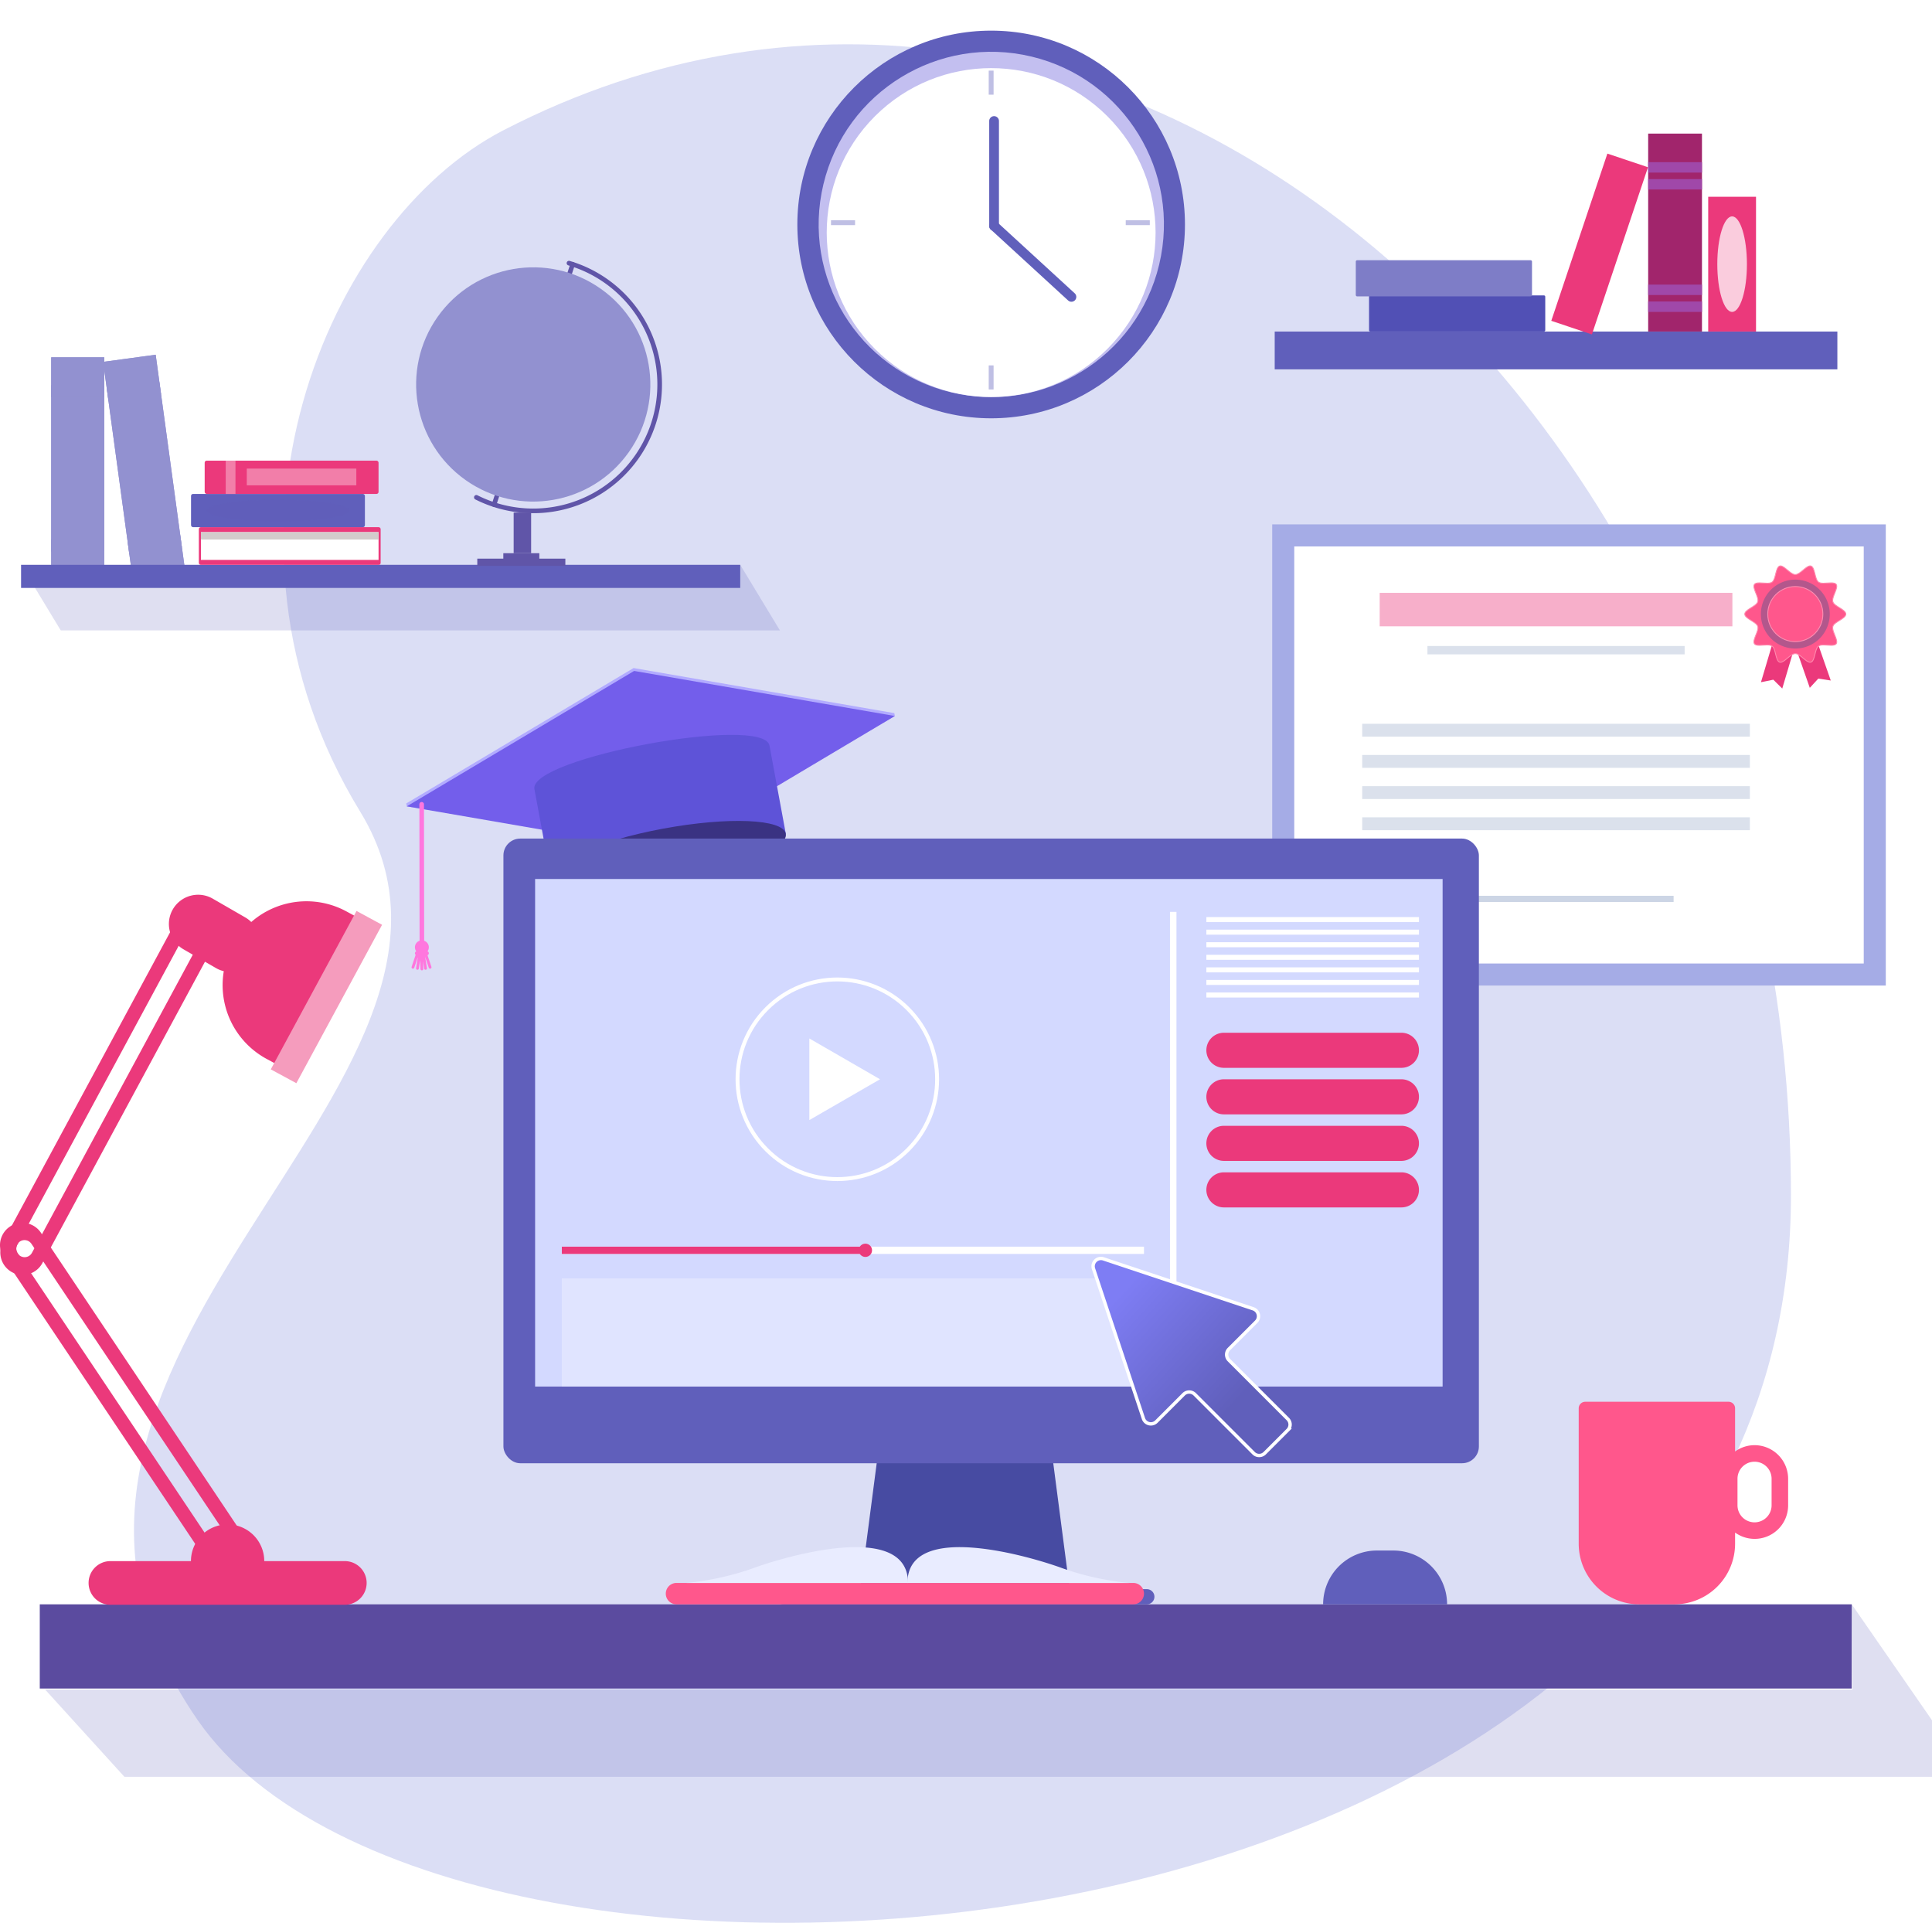 <svg xmlns="http://www.w3.org/2000/svg" xmlns:xlink="http://www.w3.org/1999/xlink" width="523" height="520.441" viewBox="0 0 523 520.441">
  <defs>
    <linearGradient id="linear-gradient" x1="0.141" y1="0.175" x2="0.882" y2="0.853" gradientUnits="objectBoundingBox">
      <stop offset="0" stop-color="#7e7df4"/>
      <stop offset="0.802" stop-color="#605fbb"/>
    </linearGradient>
    <filter id="Path_15510" x="293.018" y="329.285" width="58.488" height="67.094" filterUnits="userSpaceOnUse">
      <feOffset dx="2.414" dy="10.864" input="SourceAlpha"/>
      <feGaussianBlur stdDeviation="0.604" result="blur"/>
      <feFlood flood-color="#8ea5b2" flood-opacity="0.6"/>
      <feComposite operator="in" in2="blur"/>
      <feComposite in="SourceGraphic"/>
    </filter>
  </defs>
  <g id="Group_11049" data-name="Group 11049" transform="translate(-343.869 -101.334)">
    <path id="Path_15473" data-name="Path 15473" d="M466.475,132.162c-47.5,24.568-84.042,110.116-38.672,184.375s-111.788,147.806-44,245.871,431.312,72.83,431.312-141.967S630.59,47.275,466.475,132.162Z" transform="translate(13.569 4.485)" fill="#a5ace6" opacity="0.4"/>
    <g id="Group_11036" data-name="Group 11036" transform="translate(343.869 101.334)">
      <path id="Path_15474" data-name="Path 15474" d="M552.861,214.756H358.181l-10.743-17.74h194.68Z" transform="translate(-341.736 -44.134)" fill="#605fbb" opacity="0.2"/>
      <g id="Group_11022" data-name="Group 11022" transform="translate(13.864 96.713)">
        <rect id="Rectangle_1530" data-name="Rectangle 1530" width="14.352" height="58.594" fill="#9291d0"/>
        <rect id="Rectangle_1531" data-name="Rectangle 1531" width="14.352" height="58.594" fill="#9291d0"/>
        <rect id="Rectangle_1532" data-name="Rectangle 1532" width="14.352" height="3.271" transform="translate(0 7.528)" fill="#9291d0" style="mix-blend-mode: multiply;isolation: isolate"/>
        <rect id="Rectangle_1533" data-name="Rectangle 1533" width="14.352" height="3.271" transform="translate(0 49.318)" fill="#9291d0" style="mix-blend-mode: multiply;isolation: isolate"/>
      </g>
      <g id="Group_11023" data-name="Group 11023" transform="translate(27.921 96.014)">
        <rect id="Rectangle_1534" data-name="Rectangle 1534" width="14.352" height="58.594" transform="matrix(0.991, -0.135, 0.135, 0.991, 0, 1.934)" fill="#9291d0"/>
        <rect id="Rectangle_1535" data-name="Rectangle 1535" width="14.352" height="58.594" transform="matrix(0.991, -0.135, 0.135, 0.991, 0, 1.934)" fill="#9291d0"/>
        <rect id="Rectangle_1536" data-name="Rectangle 1536" width="14.352" height="3.271" transform="matrix(0.991, -0.135, 0.135, 0.991, 1.015, 9.394)" fill="#9291d0" style="mix-blend-mode: multiply;isolation: isolate"/>
        <rect id="Rectangle_1537" data-name="Rectangle 1537" width="14.352" height="3.271" transform="matrix(0.991, -0.135, 0.135, 0.991, 6.647, 50.802)" fill="#9291d0" style="mix-blend-mode: multiply;isolation: isolate"/>
      </g>
      <g id="Group_11026" data-name="Group 11026" transform="translate(344.394 141.934)">
        <g id="Group_11024" data-name="Group 11024">
          <rect id="Rectangle_1538" data-name="Rectangle 1538" width="166.096" height="124.82" fill="#a5ace6"/>
          <rect id="Rectangle_1539" data-name="Rectangle 1539" width="154.161" height="112.885" transform="translate(5.968 5.968)" fill="#fff"/>
        </g>
        <g id="Group_11025" data-name="Group 11025" transform="translate(127.804 11.112)">
          <path id="Path_15475" data-name="Path 15475" d="M647.979,224.188l-2.422-2.4-3.343.684,4.425-14.9,5.765,1.713Z" transform="translate(-637.713 -190.866)" fill="#eb397b"/>
          <path id="Path_15476" data-name="Path 15476" d="M652.406,224.085l2.306-2.509,3.372.524-5.128-14.67-5.677,1.985Z" transform="translate(-634.685 -190.955)" fill="#eb397b"/>
          <g id="Path_15477" data-name="Path 15477" transform="translate(-639.397 -197.119)" fill="#ff578c" stroke-miterlimit="10">
            <path d="M 657.213 223.334 C 656.671 223.334 655.987 222.762 655.326 222.208 C 654.608 221.607 653.866 220.985 653.197 220.985 C 652.528 220.985 651.786 221.607 651.068 222.208 C 650.406 222.762 649.722 223.334 649.18 223.334 C 649.105 223.334 649.035 223.324 648.967 223.302 C 648.362 223.105 648.111 222.094 647.868 221.115 C 647.638 220.19 647.421 219.316 646.908 218.943 C 646.628 218.739 646.203 218.644 645.571 218.644 C 645.237 218.644 644.874 218.67 644.522 218.694 C 644.175 218.718 643.815 218.743 643.489 218.743 C 642.755 218.743 642.334 218.616 642.126 218.33 C 641.765 217.832 642.147 216.88 642.518 215.96 C 642.863 215.102 643.22 214.214 643.018 213.593 C 642.826 213.003 642.071 212.532 641.272 212.034 C 640.408 211.496 639.514 210.939 639.514 210.285 C 639.514 209.631 640.408 209.074 641.273 208.535 C 642.072 208.038 642.826 207.568 643.018 206.978 C 643.22 206.356 642.863 205.469 642.517 204.61 C 642.147 203.69 641.765 202.739 642.126 202.241 C 642.335 201.955 642.756 201.828 643.491 201.828 C 643.817 201.828 644.177 201.853 644.524 201.877 C 644.875 201.901 645.238 201.927 645.572 201.927 C 646.204 201.927 646.628 201.832 646.908 201.628 C 647.421 201.255 647.638 200.381 647.868 199.455 C 648.111 198.477 648.362 197.465 648.967 197.268 C 649.034 197.247 649.105 197.236 649.179 197.236 C 649.721 197.236 650.405 197.809 651.067 198.363 C 651.785 198.964 652.528 199.586 653.197 199.586 C 653.866 199.586 654.609 198.964 655.327 198.363 C 655.988 197.809 656.672 197.236 657.214 197.236 C 657.288 197.236 657.359 197.247 657.426 197.268 C 658.031 197.465 658.282 198.477 658.525 199.455 C 658.755 200.381 658.972 201.255 659.485 201.628 C 659.765 201.832 660.19 201.927 660.822 201.927 C 661.156 201.927 661.519 201.901 661.87 201.877 C 662.218 201.853 662.577 201.828 662.903 201.828 C 663.638 201.828 664.059 201.955 664.267 202.241 C 664.629 202.739 664.246 203.691 663.876 204.611 C 663.531 205.47 663.174 206.357 663.376 206.978 C 663.567 207.568 664.322 208.038 665.12 208.536 C 665.985 209.074 666.879 209.631 666.879 210.285 C 666.879 210.939 665.985 211.496 665.121 212.034 C 664.321 212.532 663.567 213.003 663.375 213.593 C 663.173 214.214 663.53 215.101 663.876 215.959 C 664.246 216.88 664.629 217.832 664.267 218.33 C 664.059 218.616 663.638 218.743 662.904 218.743 C 662.578 218.743 662.218 218.718 661.87 218.694 C 661.519 218.67 661.156 218.644 660.822 218.644 C 660.19 218.644 659.765 218.739 659.485 218.943 C 658.972 219.316 658.755 220.19 658.525 221.115 C 658.282 222.094 658.031 223.105 657.426 223.302 C 657.359 223.323 657.287 223.334 657.213 223.334 Z" stroke="none"/>
            <path d="M 657.214 197.353 C 656.715 197.353 656.047 197.912 655.402 198.452 C 654.668 199.067 653.909 199.703 653.197 199.703 C 652.486 199.703 651.727 199.067 650.992 198.452 C 650.346 197.912 649.678 197.352 649.179 197.353 C 649.117 197.353 649.058 197.362 649.003 197.379 C 648.459 197.556 648.216 198.536 647.981 199.483 C 647.746 200.43 647.524 201.324 646.977 201.722 C 646.672 201.944 646.239 202.043 645.572 202.043 C 645.234 202.043 644.869 202.018 644.516 201.993 C 644.17 201.969 643.813 201.945 643.491 201.945 C 642.806 201.945 642.402 202.061 642.221 202.31 C 641.897 202.756 642.267 203.676 642.626 204.567 C 642.979 205.444 643.344 206.352 643.129 207.015 C 642.924 207.644 642.152 208.125 641.335 208.634 C 640.497 209.156 639.63 209.696 639.63 210.285 C 639.63 210.874 640.496 211.413 641.334 211.935 C 642.152 212.445 642.924 212.926 643.129 213.557 C 643.344 214.219 642.979 215.126 642.626 216.004 C 642.268 216.895 641.897 217.816 642.22 218.261 C 642.402 218.51 642.805 218.626 643.489 218.626 C 643.811 218.626 644.169 218.602 644.514 218.578 C 644.868 218.553 645.233 218.528 645.571 218.528 C 646.238 218.528 646.672 218.627 646.977 218.849 C 647.524 219.246 647.746 220.141 647.981 221.087 C 648.216 222.035 648.459 223.014 649.003 223.191 C 649.059 223.209 649.117 223.218 649.18 223.218 C 649.679 223.218 650.347 222.659 650.993 222.118 C 651.727 221.504 652.486 220.869 653.197 220.869 C 653.909 220.869 654.667 221.504 655.401 222.118 C 656.046 222.659 656.714 223.218 657.213 223.218 C 657.276 223.218 657.334 223.209 657.39 223.19 C 657.933 223.014 658.177 222.035 658.412 221.087 C 658.647 220.141 658.869 219.246 659.416 218.849 C 659.721 218.627 660.155 218.528 660.822 218.528 C 661.16 218.528 661.525 218.553 661.879 218.578 C 662.224 218.602 662.582 218.626 662.904 218.626 C 663.588 218.626 663.991 218.51 664.172 218.261 C 664.497 217.816 664.126 216.894 663.767 216.003 C 663.414 215.126 663.049 214.218 663.264 213.557 C 663.469 212.926 664.241 212.445 665.059 211.935 C 665.896 211.413 666.763 210.874 666.763 210.285 C 666.763 209.696 665.896 209.156 665.059 208.635 C 664.242 208.125 663.47 207.645 663.265 207.015 C 663.05 206.353 663.415 205.445 663.768 204.568 C 664.126 203.677 664.497 202.756 664.172 202.31 C 663.991 202.061 663.588 201.945 662.903 201.945 C 662.581 201.945 662.224 201.969 661.878 201.993 C 661.525 202.018 661.16 202.043 660.822 202.043 C 660.155 202.043 659.722 201.944 659.416 201.722 C 658.869 201.324 658.647 200.43 658.412 199.483 C 658.177 198.536 657.933 197.556 657.39 197.379 C 657.334 197.361 657.276 197.353 657.214 197.353 M 649.179 197.119 C 650.361 197.119 651.958 199.469 653.197 199.469 C 654.436 199.469 656.032 197.119 657.214 197.119 C 657.299 197.119 657.381 197.131 657.462 197.157 C 658.703 197.562 658.52 200.781 659.553 201.534 C 659.85 201.749 660.305 201.81 660.822 201.81 C 661.482 201.81 662.243 201.711 662.903 201.711 C 663.546 201.711 664.093 201.804 664.361 202.173 C 665.114 203.207 663.083 205.701 663.487 206.942 C 663.875 208.139 666.996 208.957 666.996 210.285 C 666.996 211.613 663.875 212.431 663.486 213.629 C 663.083 214.871 665.114 217.365 664.361 218.399 C 664.093 218.767 663.546 218.86 662.904 218.86 C 662.243 218.86 661.482 218.761 660.822 218.761 C 660.305 218.761 659.85 218.822 659.553 219.038 C 658.52 219.789 658.703 223.01 657.462 223.413 C 657.381 223.439 657.298 223.451 657.213 223.451 C 656.031 223.451 654.436 221.102 653.197 221.102 C 651.959 221.102 650.362 223.451 649.18 223.451 C 649.095 223.451 649.012 223.439 648.931 223.413 C 647.69 223.01 647.873 219.789 646.84 219.038 C 646.543 218.822 646.088 218.761 645.571 218.761 C 644.911 218.761 644.15 218.86 643.489 218.86 C 642.847 218.86 642.3 218.767 642.032 218.399 C 641.281 217.365 643.31 214.871 642.907 213.629 C 642.517 212.431 639.397 211.613 639.397 210.285 C 639.397 208.957 642.517 208.139 642.907 206.942 C 643.31 205.699 641.281 203.207 642.032 202.173 C 642.3 201.805 642.848 201.711 643.491 201.711 C 644.152 201.711 644.912 201.81 645.572 201.81 C 646.088 201.81 646.543 201.749 646.84 201.534 C 647.873 200.781 647.69 197.562 648.931 197.157 C 649.011 197.131 649.094 197.119 649.179 197.119 Z" stroke="none" fill="#ff8aae"/>
          </g>
          <path id="Path_15478" data-name="Path 15478" d="M660.846,208.847a9.324,9.324,0,1,1-9.323-9.323A9.324,9.324,0,0,1,660.846,208.847Z" transform="translate(-637.722 -195.681)" fill="#b3578c" style="mix-blend-mode: multiply;isolation: isolate"/>
          <circle id="Ellipse_3162" data-name="Ellipse 3162" cx="7.459" cy="7.459" r="7.459" transform="translate(6.34 5.707)" fill="#ff578c" stroke="#ff8eb2" stroke-miterlimit="10" stroke-width="0.233"/>
        </g>
        <rect id="Rectangle_1540" data-name="Rectangle 1540" width="95.48" height="9.057" transform="translate(29.092 18.531)" fill="#eb397b" opacity="0.4"/>
        <rect id="Rectangle_1541" data-name="Rectangle 1541" width="69.621" height="2.264" transform="translate(42.021 32.916)" fill="#a5b4d0" opacity="0.4"/>
        <rect id="Rectangle_1542" data-name="Rectangle 1542" width="104.929" height="3.481" transform="translate(24.367 53.973)" fill="#a5b4d0" opacity="0.4"/>
        <rect id="Rectangle_1543" data-name="Rectangle 1543" width="104.929" height="3.481" transform="translate(24.367 62.41)" fill="#a5b4d0" opacity="0.4"/>
        <rect id="Rectangle_1544" data-name="Rectangle 1544" width="104.929" height="3.481" transform="translate(24.367 70.848)" fill="#a5b4d0" opacity="0.4"/>
        <rect id="Rectangle_1545" data-name="Rectangle 1545" width="104.929" height="3.481" transform="translate(24.367 79.285)" fill="#a5b4d0" opacity="0.4"/>
        <rect id="Rectangle_1546" data-name="Rectangle 1546" width="63.653" height="1.682" transform="translate(45.005 100.528)" fill="#8196be" opacity="0.4"/>
      </g>
      <rect id="Rectangle_1547" data-name="Rectangle 1547" width="490.505" height="22.795" transform="translate(10.768 434.237)" fill="#5b4b9f"/>
      <path id="Path_15479" data-name="Path 15479" d="M840.8,396.133H351.491L373,419.793H862.313V404.484L840.586,373.1Z" transform="translate(-339.313 61.133)" fill="#605fbb" opacity="0.2" style="mix-blend-mode: multiply;isolation: isolate"/>
      <path id="Path_15480" data-name="Path 15480" d="M658.936,350.539a9.016,9.016,0,0,0-5.27,1.711V340.562a1.772,1.772,0,0,0-1.77-1.772H613.108a1.772,1.772,0,0,0-1.772,1.772v36.644a16.411,16.411,0,0,0,16.41,16.411h9.512a16.411,16.411,0,0,0,16.409-16.411v-3.015a9.062,9.062,0,0,0,14.36-7.382V359.63A9.1,9.1,0,0,0,658.936,350.539Zm4.615,16.271a4.615,4.615,0,1,1-9.231,0V359.63a4.615,4.615,0,1,1,9.231,0Z" transform="translate(-183.974 40.62)" fill="#ff578c"/>
      <g id="Group_11028" data-name="Group 11028" transform="translate(0 242.175)">
        <path id="Path_15481" data-name="Path 15481" d="M428.237,377.6H364.787a5.909,5.909,0,0,1-5.909-5.91h0a5.908,5.908,0,0,1,5.909-5.909h63.451a5.91,5.91,0,0,1,5.91,5.909h0A5.91,5.91,0,0,1,428.237,377.6Z" transform="translate(-334.897 -185.417)" fill="#eb397b"/>
        <path id="Path_15482" data-name="Path 15482" d="M377.057,372.875h18.41a9.921,9.921,0,1,0-18.744-.275C376.833,372.694,376.948,372.769,377.057,372.875Z" transform="translate(-324.529 -189.13)" fill="#eb397b"/>
        <path id="Path_15483" data-name="Path 15483" d="M346.556,309.5a6.049,6.049,0,0,0-1.665,8.392l53.672,80.252a6.051,6.051,0,0,0,10.06-6.728L354.95,311.16A6.051,6.051,0,0,0,346.556,309.5Zm58.283,83.093a2.251,2.251,0,0,1-3.744,2.5l-52.421-78.379a2.251,2.251,0,1,1,3.742-2.5Z" transform="translate(-343.869 -219.678)" fill="#eb397b"/>
        <path id="Path_15484" data-name="Path 15484" d="M347.1,352.886a6.05,6.05,0,0,0,8.2-2.451l45.852-84.964a6.051,6.051,0,1,0-10.649-5.747l-45.851,84.964A6.05,6.05,0,0,0,347.1,352.886Zm46.209-90.368a2.252,2.252,0,0,1,3.963,2.139l-44.782,82.981a2.251,2.251,0,0,1-3.963-2.138Z" transform="translate(-343.84 -250.721)" fill="#eb397b"/>
        <path id="Path_15485" data-name="Path 15485" d="M396.049,269.852h0a7.915,7.915,0,0,1-10.812,2.9l-8.794-5.078a7.914,7.914,0,0,1-2.9-10.812h0a7.914,7.914,0,0,1,10.811-2.9l8.8,5.078A7.915,7.915,0,0,1,396.049,269.852Z" transform="translate(-326.763 -252.901)" fill="#eb397b"/>
        <g id="Group_11027" data-name="Group 11027" transform="translate(60.259 1.761)">
          <path id="Path_15486" data-name="Path 15486" d="M419.624,259.2l-21.606,39.923-4.536-2.454a22.7,22.7,0,0,1-9.159-30.764h0a22.7,22.7,0,0,1,30.764-9.159Z" transform="translate(-381.583 -254.003)" fill="#eb397b"/>
          <rect id="Rectangle_1548" data-name="Rectangle 1548" width="48.755" height="7.868" transform="translate(13.044 45.505) rotate(-61.578)" fill="#f59cbd"/>
        </g>
      </g>
      <rect id="Rectangle_1549" data-name="Rectangle 1549" width="194.68" height="6.249" transform="translate(5.703 152.883)" fill="#605fbb"/>
      <rect id="Rectangle_1550" data-name="Rectangle 1550" width="49.218" height="10.191" rx="0.514" transform="translate(53.825 142.692)" fill="#eb397b"/>
      <rect id="Rectangle_1551" data-name="Rectangle 1551" width="48.081" height="7.517" transform="translate(54.393 144.029)" fill="#fff"/>
      <rect id="Rectangle_1552" data-name="Rectangle 1552" width="48.081" height="2.003" transform="translate(54.393 144.029)" fill="#d3cccc"/>
      <rect id="Rectangle_1553" data-name="Rectangle 1553" width="47.066" height="9.005" rx="0.545" transform="translate(51.714 133.687)" fill="#605fbb"/>
      <rect id="Rectangle_1554" data-name="Rectangle 1554" width="47.067" height="9.005" rx="0.545" transform="translate(55.407 124.681)" fill="#eb397b"/>
      <ellipse id="Ellipse_3163" data-name="Ellipse 3163" cx="19.382" cy="2.955" rx="19.382" ry="2.955" transform="translate(55.865 135.235)" fill="#605fbb" opacity="0.5" style="mix-blend-mode: screen;isolation: isolate"/>
      <rect id="Rectangle_1555" data-name="Rectangle 1555" width="2.638" height="9.005" transform="translate(61.106 124.681)" fill="#f27ea9" style="mix-blend-mode: screen;isolation: isolate"/>
      <rect id="Rectangle_1556" data-name="Rectangle 1556" width="29.654" height="4.538" transform="translate(66.805 126.827)" fill="#f27ea9"/>
      <g id="Group_11030" data-name="Group 11030" transform="translate(100.164 59.847)">
        <line id="Line_59" data-name="Line 59" x1="21.271" y2="65.058" transform="translate(33.578 11.684)" fill="none" stroke="#6055a8" stroke-linecap="round" stroke-miterlimit="10" stroke-width="1.256"/>
        <g id="Group_11029" data-name="Group 11029" transform="translate(0 0)">
          <circle id="Ellipse_3164" data-name="Ellipse 3164" cx="31.72" cy="31.72" r="31.72" transform="matrix(0.577, -0.816, 0.816, 0.577, 0, 51.793)" fill="#9291d0"/>
          <path id="Path_15487" data-name="Path 15487" d="M449.646,145.91q.5.146.989.307a34.224,34.224,0,1,1-26.06,63.085" transform="translate(-395.786 -134.533)" fill="none" stroke="#6055a8" stroke-linecap="round" stroke-miterlimit="10" stroke-width="1.256"/>
          <path id="Path_15488" data-name="Path 15488" d="M461.555,184.051c-5.329,16.3-18.273,26.688-28.912,23.21s-14.944-19.509-9.616-35.807,18.273-26.688,28.912-23.21S466.884,167.753,461.555,184.051Z" transform="translate(-398.078 -133.539)" fill="none" stroke="#9291d0" stroke-miterlimit="10" stroke-width="0.725" style="mix-blend-mode: multiply;isolation: isolate"/>
          <circle id="Ellipse_3165" data-name="Ellipse 3165" cx="31.046" cy="31.046" r="31.046" transform="translate(5.522 64.967) rotate(-73.208)" fill="none" stroke="#9291d0" stroke-miterlimit="10" stroke-width="0.897" style="mix-blend-mode: multiply;isolation: isolate"/>
          <line id="Line_60" data-name="Line 60" x1="19.296" y2="59.018" transform="translate(34.565 14.704)" fill="none" stroke="#9291d0" stroke-miterlimit="10" stroke-width="0.725" style="mix-blend-mode: multiply;isolation: isolate"/>
          <path id="Path_15489" data-name="Path 15489" d="M426.745,148.534s4.143,9.068,16.985,13.265a36.561,36.561,0,0,0,22.336.182" transform="translate(-394.489 -132.964)" fill="none" stroke="#9291d0" stroke-miterlimit="10" stroke-width="0.897" style="mix-blend-mode: multiply;isolation: isolate"/>
          <path id="Path_15490" data-name="Path 15490" d="M417.824,176.71s8.7-4.87,21.542-.671A35.9,35.9,0,0,1,458,189.845" transform="translate(-399.822 -117.542)" fill="none" stroke="#9291d0" stroke-miterlimit="10" stroke-width="0.897" style="mix-blend-mode: multiply;isolation: isolate"/>
          <line id="Line_61" data-name="Line 61" x2="59.018" y2="19.296" transform="translate(14.704 34.565)" fill="none" stroke="#9291d0" stroke-miterlimit="10" stroke-width="0.725" style="mix-blend-mode: multiply;isolation: isolate"/>
        </g>
        <rect id="Rectangle_1557" data-name="Rectangle 1557" width="4.729" height="11.002" transform="translate(38.885 78.882)" fill="#6055a8"/>
        <rect id="Rectangle_1558" data-name="Rectangle 1558" width="9.748" height="1.953" transform="translate(36.086 89.884)" fill="#6055a8"/>
        <rect id="Rectangle_1559" data-name="Rectangle 1559" width="23.838" height="1.953" transform="translate(29.041 91.357)" fill="#6055a8"/>
      </g>
      <g id="Group_11031" data-name="Group 11031" transform="translate(205.361 0)">
        <circle id="Ellipse_3166" data-name="Ellipse 3166" cx="52.464" cy="52.464" r="52.464" transform="translate(10.484 8.293)" fill="#605fbb"/>
        <circle id="Ellipse_3167" data-name="Ellipse 3167" cx="46.703" cy="46.703" r="46.703" transform="matrix(0.233, -0.973, 0.973, 0.233, 6.661, 95.312)" fill="#c3bff0" style="mix-blend-mode: screen;isolation: isolate"/>
        <circle id="Ellipse_3168" data-name="Ellipse 3168" cx="44.511" cy="44.511" r="44.511" transform="translate(0 62.949) rotate(-45)" fill="#fff" style="mix-blend-mode: screen;isolation: isolate"/>
        <path id="Path_15491" data-name="Path 15491" d="M512.783,152.06h0a1.32,1.32,0,0,1-1.32-1.318V122.328a1.319,1.319,0,0,1,1.32-1.318h0a1.319,1.319,0,0,1,1.318,1.318v28.414A1.32,1.32,0,0,1,512.783,152.06Z" transform="translate(-449.041 -89.572)" fill="#605fbb"/>
        <path id="Path_15492" data-name="Path 15492" d="M511.811,139.206h0a1.318,1.318,0,0,1,1.861-.08l20.936,19.21a1.319,1.319,0,0,1,.082,1.863h0a1.319,1.319,0,0,1-1.863.08l-20.936-19.21A1.318,1.318,0,0,1,511.811,139.206Z" transform="translate(-449.04 -78.949)" fill="#605fbb"/>
        <rect id="Rectangle_1560" data-name="Rectangle 1560" width="1.318" height="6.515" transform="translate(62.289 98.901)" fill="#605fbb" opacity="0.4"/>
        <rect id="Rectangle_1561" data-name="Rectangle 1561" width="1.318" height="6.515" transform="translate(62.289 19.115)" fill="#605fbb" opacity="0.4"/>
        <rect id="Rectangle_1562" data-name="Rectangle 1562" width="1.318" height="6.515" transform="translate(26.111 59.617) rotate(90)" fill="#605fbb" opacity="0.4"/>
        <rect id="Rectangle_1563" data-name="Rectangle 1563" width="1.318" height="6.515" transform="translate(105.896 59.617) rotate(90)" fill="#605fbb" opacity="0.4"/>
      </g>
      <g id="Group_11034" data-name="Group 11034" transform="translate(109.971 180.813)">
        <g id="Group_11032" data-name="Group 11032">
          <path id="Path_15493" data-name="Path 15493" d="M544.819,226.7l.145.784L483.277,263.35,412.84,251.932l-.145-.784L474.237,214.5Z" transform="translate(-412.695 -214.497)" fill="#b2abff"/>
          <path id="Path_15494" data-name="Path 15494" d="M544.91,227.189,483.368,263.84l-70.582-12.2,61.542-36.651Z" transform="translate(-412.641 -214.204)" fill="#735eeb"/>
          <path id="Path_15495" data-name="Path 15495" d="M502.473,252.58l-63.636,11.776-4.416-23.865c-1.558-8.419,62.078-20.195,63.636-11.776Z" transform="translate(-399.724 -207.73)" fill="#5e53d8"/>
          <path id="Path_15496" data-name="Path 15496" d="M500.821,243.864c.743,4.014-12.9,9.9-30.472,13.156s-32.421,2.633-33.164-1.381,12.9-9.906,30.473-13.158S500.078,239.849,500.821,243.864Z" transform="translate(-398.072 -199.014)" fill="#3a3282"/>
          <path id="Path_15497" data-name="Path 15497" d="M418.976,281.809l-1.061-3.159a.558.558,0,0,0,.359-.519.551.551,0,0,0-.364-.518,1.865,1.865,0,0,0-.9-2.87l-.051-36.927a.623.623,0,0,0-1.246,0l.053,36.927a1.868,1.868,0,0,0-.892,2.873.547.547,0,0,0-.172.93l-1.09,3.269a.376.376,0,0,0,.714.236l.98-2.94-.481,3.049a.376.376,0,1,0,.743.117l.358-2.269.091,2.376a.377.377,0,1,0,.753-.029l-.081-2.119.327,2.039a.376.376,0,0,0,.743-.12l-.5-3.084,1,2.975a.376.376,0,0,0,.713-.24Z" transform="translate(-412.158 -200.928)" fill="#ff77de"/>
        </g>
        <g id="Group_11033" data-name="Group 11033" transform="translate(26.308 46.161)">
          <path id="Path_15498" data-name="Path 15498" d="M546.486,386.508h-56.95l5.351-41.027h46.248Z" transform="translate(-393.066 -182.353)" fill="#474ba2"/>
          <rect id="Rectangle_1564" data-name="Rectangle 1564" width="264.062" height="169.079" rx="4.552" fill="#605fbb"/>
          <rect id="Rectangle_1565" data-name="Rectangle 1565" width="245.662" height="137.377" transform="translate(8.578 10.94)" fill="#d3d9ff"/>
          <path id="Path_15499" data-name="Path 15499" d="M575.776,374.639H477.313a2.052,2.052,0,0,1-2.052-2.052h0a2.052,2.052,0,0,1,2.052-2.052h98.464a2.052,2.052,0,0,1,2.052,2.052h0A2.052,2.052,0,0,1,575.776,374.639Z" transform="translate(-401.6 -167.376)" fill="#605fbb"/>
        </g>
        <rect id="Rectangle_1566" data-name="Rectangle 1566" width="57.549" height="1.361" transform="translate(216.598 67.409)" fill="#fff"/>
        <rect id="Rectangle_1567" data-name="Rectangle 1567" width="57.549" height="1.361" transform="translate(216.598 70.811)" fill="#fff"/>
        <rect id="Rectangle_1568" data-name="Rectangle 1568" width="57.549" height="1.361" transform="translate(216.598 74.213)" fill="#fff"/>
        <rect id="Rectangle_1569" data-name="Rectangle 1569" width="57.549" height="1.361" transform="translate(216.598 77.616)" fill="#fff"/>
        <rect id="Rectangle_1570" data-name="Rectangle 1570" width="57.549" height="1.361" transform="translate(216.598 81.018)" fill="#fff"/>
        <rect id="Rectangle_1571" data-name="Rectangle 1571" width="57.549" height="1.361" transform="translate(216.598 84.42)" fill="#fff"/>
        <rect id="Rectangle_1572" data-name="Rectangle 1572" width="57.549" height="1.361" transform="translate(216.598 87.822)" fill="#fff"/>
        <rect id="Rectangle_1573" data-name="Rectangle 1573" width="1.755" height="122.978" transform="translate(206.748 66.002)" fill="#fff"/>
        <rect id="Rectangle_1574" data-name="Rectangle 1574" width="157.592" height="87.52" transform="translate(42.121 69.098)" fill="#d3d9ff" style="mix-blend-mode: multiply;isolation: isolate"/>
        <rect id="Rectangle_1575" data-name="Rectangle 1575" width="157.592" height="1.97" transform="translate(42.121 156.617)" fill="#fff"/>
        <rect id="Rectangle_1576" data-name="Rectangle 1576" width="82.173" height="1.97" transform="translate(42.121 156.617)" fill="#eb397b"/>
        <path id="Path_15500" data-name="Path 15500" d="M492.951,313.8a1.794,1.794,0,1,1-1.794-1.793A1.795,1.795,0,0,1,492.951,313.8Z" transform="translate(-366.863 -156.202)" fill="#eb397b"/>
        <circle id="Ellipse_3169" data-name="Ellipse 3169" cx="27.016" cy="27.016" r="27.016" transform="translate(78.49 111.31) rotate(-45)" fill="none" stroke="#fff" stroke-miterlimit="10" stroke-width="1.057"/>
        <path id="Path_15501" data-name="Path 15501" d="M500.121,288.293,480.99,277.248v22.091Z" transform="translate(-371.867 -176.984)" fill="#fff"/>
        <rect id="Rectangle_1577" data-name="Rectangle 1577" width="157.592" height="29.278" transform="translate(42.121 165.201)" fill="#fff" opacity="0.3"/>
        <path id="Path_15502" data-name="Path 15502" d="M601.054,285.778H553a4.749,4.749,0,0,1-4.749-4.75h0A4.748,4.748,0,0,1,553,276.279h48.051a4.749,4.749,0,0,1,4.749,4.749h0A4.749,4.749,0,0,1,601.054,285.778Z" transform="translate(-331.656 -177.563)" fill="#eb397b"/>
        <path id="Path_15503" data-name="Path 15503" d="M601.054,293.658H553a4.748,4.748,0,0,1-4.749-4.749h0A4.748,4.748,0,0,1,553,284.161h48.051a4.749,4.749,0,0,1,4.749,4.749h0A4.749,4.749,0,0,1,601.054,293.658Z" transform="translate(-331.656 -172.851)" fill="#eb397b"/>
        <path id="Path_15504" data-name="Path 15504" d="M601.054,301.541H553a4.748,4.748,0,0,1-4.749-4.749h0a4.749,4.749,0,0,1,4.749-4.75h48.051a4.749,4.749,0,0,1,4.749,4.75h0A4.748,4.748,0,0,1,601.054,301.541Z" transform="translate(-331.656 -168.14)" fill="#eb397b"/>
        <path id="Path_15505" data-name="Path 15505" d="M601.054,309.421H553a4.747,4.747,0,0,1-4.749-4.749h0A4.748,4.748,0,0,1,553,299.924h48.051a4.749,4.749,0,0,1,4.749,4.749h0A4.747,4.747,0,0,1,601.054,309.421Z" transform="translate(-331.656 -163.428)" fill="#eb397b"/>
      </g>
      <path id="Path_15506" data-name="Path 15506" d="M583.227,375.269H459.563a2.894,2.894,0,0,1-2.894-2.894h0a2.894,2.894,0,0,1,2.894-2.894H583.227a2.893,2.893,0,0,1,2.892,2.894h0A2.893,2.893,0,0,1,583.227,375.269Z" transform="translate(-276.436 58.968)" fill="#ff578c"/>
      <path id="Path_15507" data-name="Path 15507" d="M460.192,373.108a76.1,76.1,0,0,0,18.011-3.987c8.16-3.023,41.93-13.091,41.93,3.987Z" transform="translate(-274.33 55.342)" fill="#e9ecff"/>
      <path id="Path_15508" data-name="Path 15508" d="M557.554,373.108a76.1,76.1,0,0,1-18.01-3.987c-8.162-3.023-41.931-13.091-41.931,3.987Z" transform="translate(-251.96 55.342)" fill="#e9ecff"/>
      <path id="Path_15509" data-name="Path 15509" d="M601.593,378.553H568.034A14.564,14.564,0,0,1,582.6,363.989h4.432a14.563,14.563,0,0,1,14.563,14.564Z" transform="translate(-209.861 55.684)" fill="#605fbb"/>
      <g transform="matrix(1, 0, 0, 1, 0, 0)" filter="url(#Path_15510)">
        <path id="Path_15510-2" data-name="Path 15510" d="M570.879,321.337l-40.527-13.508a2.123,2.123,0,0,0-2.686,2.684l13.509,40.527a2.123,2.123,0,0,0,3.515.831l7.38-7.382a2.125,2.125,0,0,1,3,0l15.938,15.938a2.122,2.122,0,0,0,3,0l6.252-6.252a2.123,2.123,0,0,0,0-3l-15.938-15.938a2.123,2.123,0,0,1,0-3l7.38-7.382A2.123,2.123,0,0,0,570.879,321.337Z" transform="translate(-234.06 22.04)" stroke="#fff" stroke-miterlimit="10" stroke-width="0.91" fill="url(#linear-gradient)"/>
      </g>
      <g id="Group_11035" data-name="Group 11035" transform="translate(345.068 36.16)">
        <rect id="Rectangle_1578" data-name="Rectangle 1578" width="152.315" height="10.234" transform="translate(0 53.576)" fill="#605fbb"/>
        <rect id="Rectangle_1579" data-name="Rectangle 1579" width="11.599" height="47.737" transform="translate(90.056 5.416) rotate(18.55)" fill="#eb397b"/>
        <rect id="Rectangle_1580" data-name="Rectangle 1580" width="14.563" height="53.576" transform="translate(101.098)" fill="#a1256c"/>
        <rect id="Rectangle_1581" data-name="Rectangle 1581" width="12.944" height="36.481" transform="translate(117.351 17.096)" fill="#eb397b"/>
        <path id="Path_15511" data-name="Path 15511" d="M642.836,150.917c0,7.139-1.794,12.926-4.009,12.926s-4.01-5.787-4.01-12.926,1.8-12.926,4.01-12.926S642.836,143.778,642.836,150.917Z" transform="translate(-515.005 -115.581)" fill="#faccdd" style="mix-blend-mode: screen;isolation: isolate"/>
        <rect id="Rectangle_1582" data-name="Rectangle 1582" width="14.563" height="2.814" transform="translate(101.098 7.739)" fill="#a048a9" style="mix-blend-mode: screen;isolation: isolate"/>
        <rect id="Rectangle_1583" data-name="Rectangle 1583" width="14.563" height="2.814" transform="translate(101.098 12.312)" fill="#a048a9" style="mix-blend-mode: screen;isolation: isolate"/>
        <rect id="Rectangle_1584" data-name="Rectangle 1584" width="14.563" height="2.814" transform="translate(101.098 40.875)" fill="#a048a9" style="mix-blend-mode: screen;isolation: isolate"/>
        <rect id="Rectangle_1585" data-name="Rectangle 1585" width="14.563" height="2.814" transform="translate(101.098 45.448)" fill="#a048a9" style="mix-blend-mode: screen;isolation: isolate"/>
        <path id="Rectangle_1586" data-name="Rectangle 1586" d="M.368,0H47.331A.369.369,0,0,1,47.7.369V9.413a.369.369,0,0,1-.369.369H.369A.369.369,0,0,1,0,9.413V.368A.368.368,0,0,1,.368,0Z" transform="translate(25.538 43.795)" fill="#5150b5"/>
        <path id="Rectangle_1587" data-name="Rectangle 1587" d="M.369,0H47.331A.368.368,0,0,1,47.7.368V9.413a.368.368,0,0,1-.368.368H.369A.369.369,0,0,1,0,9.413V.369A.369.369,0,0,1,.369,0Z" transform="translate(21.95 34.277)" fill="#7e7dc7"/>
      </g>
    </g>
  </g>
</svg>
